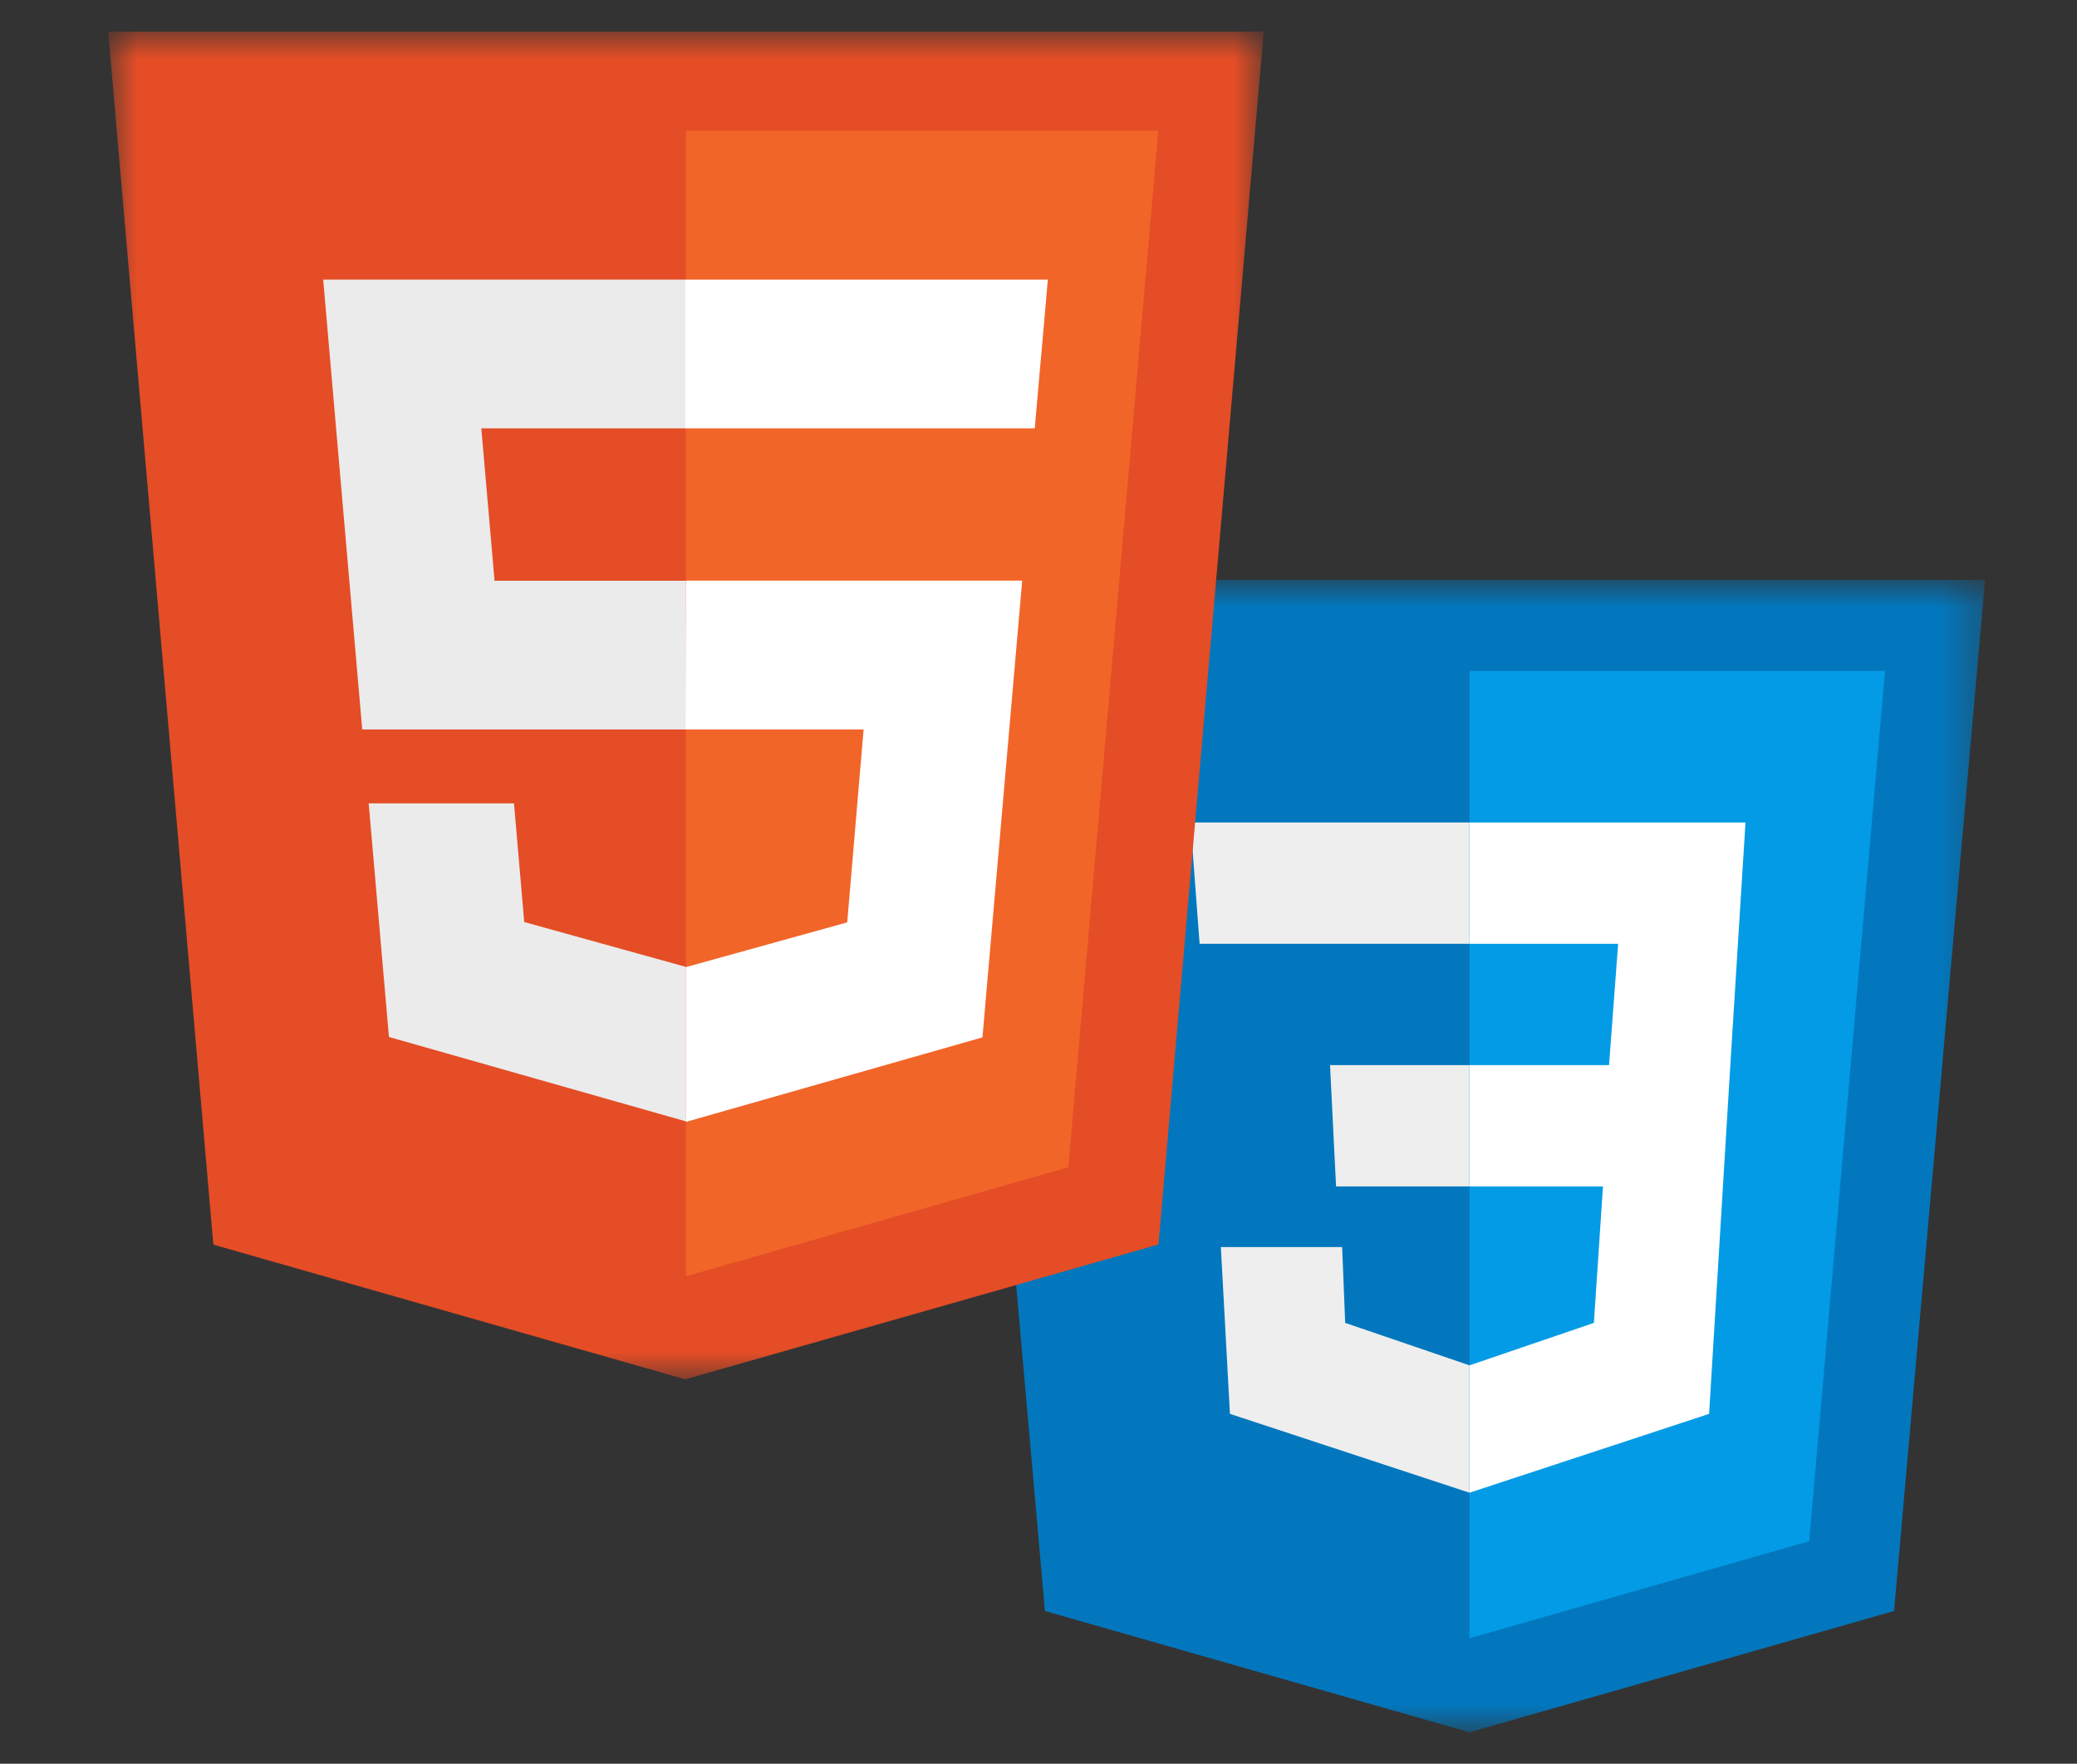 <svg width="53" height="45" viewBox="0 0 53 45" fill="none" xmlns="http://www.w3.org/2000/svg">
<rect x="0" y="0" width="53" height="45" fill="#333333" stroke="none"/>
<mask id="mask0_702_390" style="mask-type:luminance" maskUnits="userSpaceOnUse" x="24" y="14" width="27" height="31">
<path d="M24.339 14.795H50.658V44.198H24.339V14.795Z" fill="white"/>
</mask>
<g mask="url(#mask0_702_390)">
<path d="M50.654 14.795H24.343L26.664 41.103L37.498 44.198L48.332 41.103L50.654 14.795Z" fill="#0277BD"/>
</g>
<path d="M37.499 17.117V41.8L46.166 39.324L48.101 17.117H37.499Z" fill="#039BE5"/>
<path d="M44.541 20.985H37.499V24.08H41.291L41.059 27.175H37.499V30.271H40.904L40.672 33.753L37.499 34.836V38.086L43.612 36.074L44.154 27.175L44.541 20.985Z" fill="white"/>
<path d="M37.498 20.985V24.08H30.611L30.379 20.985H37.498ZM33.939 27.175L34.093 30.271H37.498V27.175H33.939ZM34.248 31.818H31.153L31.385 36.074L37.498 38.086V34.836L34.326 33.753L34.248 31.818Z" fill="#EEEEEE"/>
<mask id="mask1_702_390" style="mask-type:luminance" maskUnits="userSpaceOnUse" x="2" y="0" width="31" height="36">
<path d="M2.77 0.792H32.239V35.208H2.77V0.792Z" fill="white"/>
</mask>
<g mask="url(#mask1_702_390)">
<path d="M5.444 31.756L2.761 0.808H32.247L29.562 31.752L17.485 35.193L5.444 31.756Z" fill="#E44D26"/>
</g>
<path d="M27.261 29.781L29.557 3.338H17.504V32.563L27.261 29.781Z" fill="#F16529"/>
<path d="M17.491 7.134H8.247L9.243 18.612H17.504V14.817H12.62L12.282 10.93H17.504V7.134H17.491ZM17.504 24.662L17.488 24.666L13.377 23.525L13.116 20.498H9.408L9.925 26.458L17.487 28.607L17.504 28.601V24.662Z" fill="#EBEBEB"/>
<path d="M17.491 18.612H22.037L21.619 23.534L17.502 24.676V28.625L25.07 26.468L26.084 14.815H17.504L17.491 18.612ZM26.65 8.152L26.738 7.134H17.489V10.929H26.405L26.479 10.076L26.65 8.152Z" fill="white"/>
</svg>
